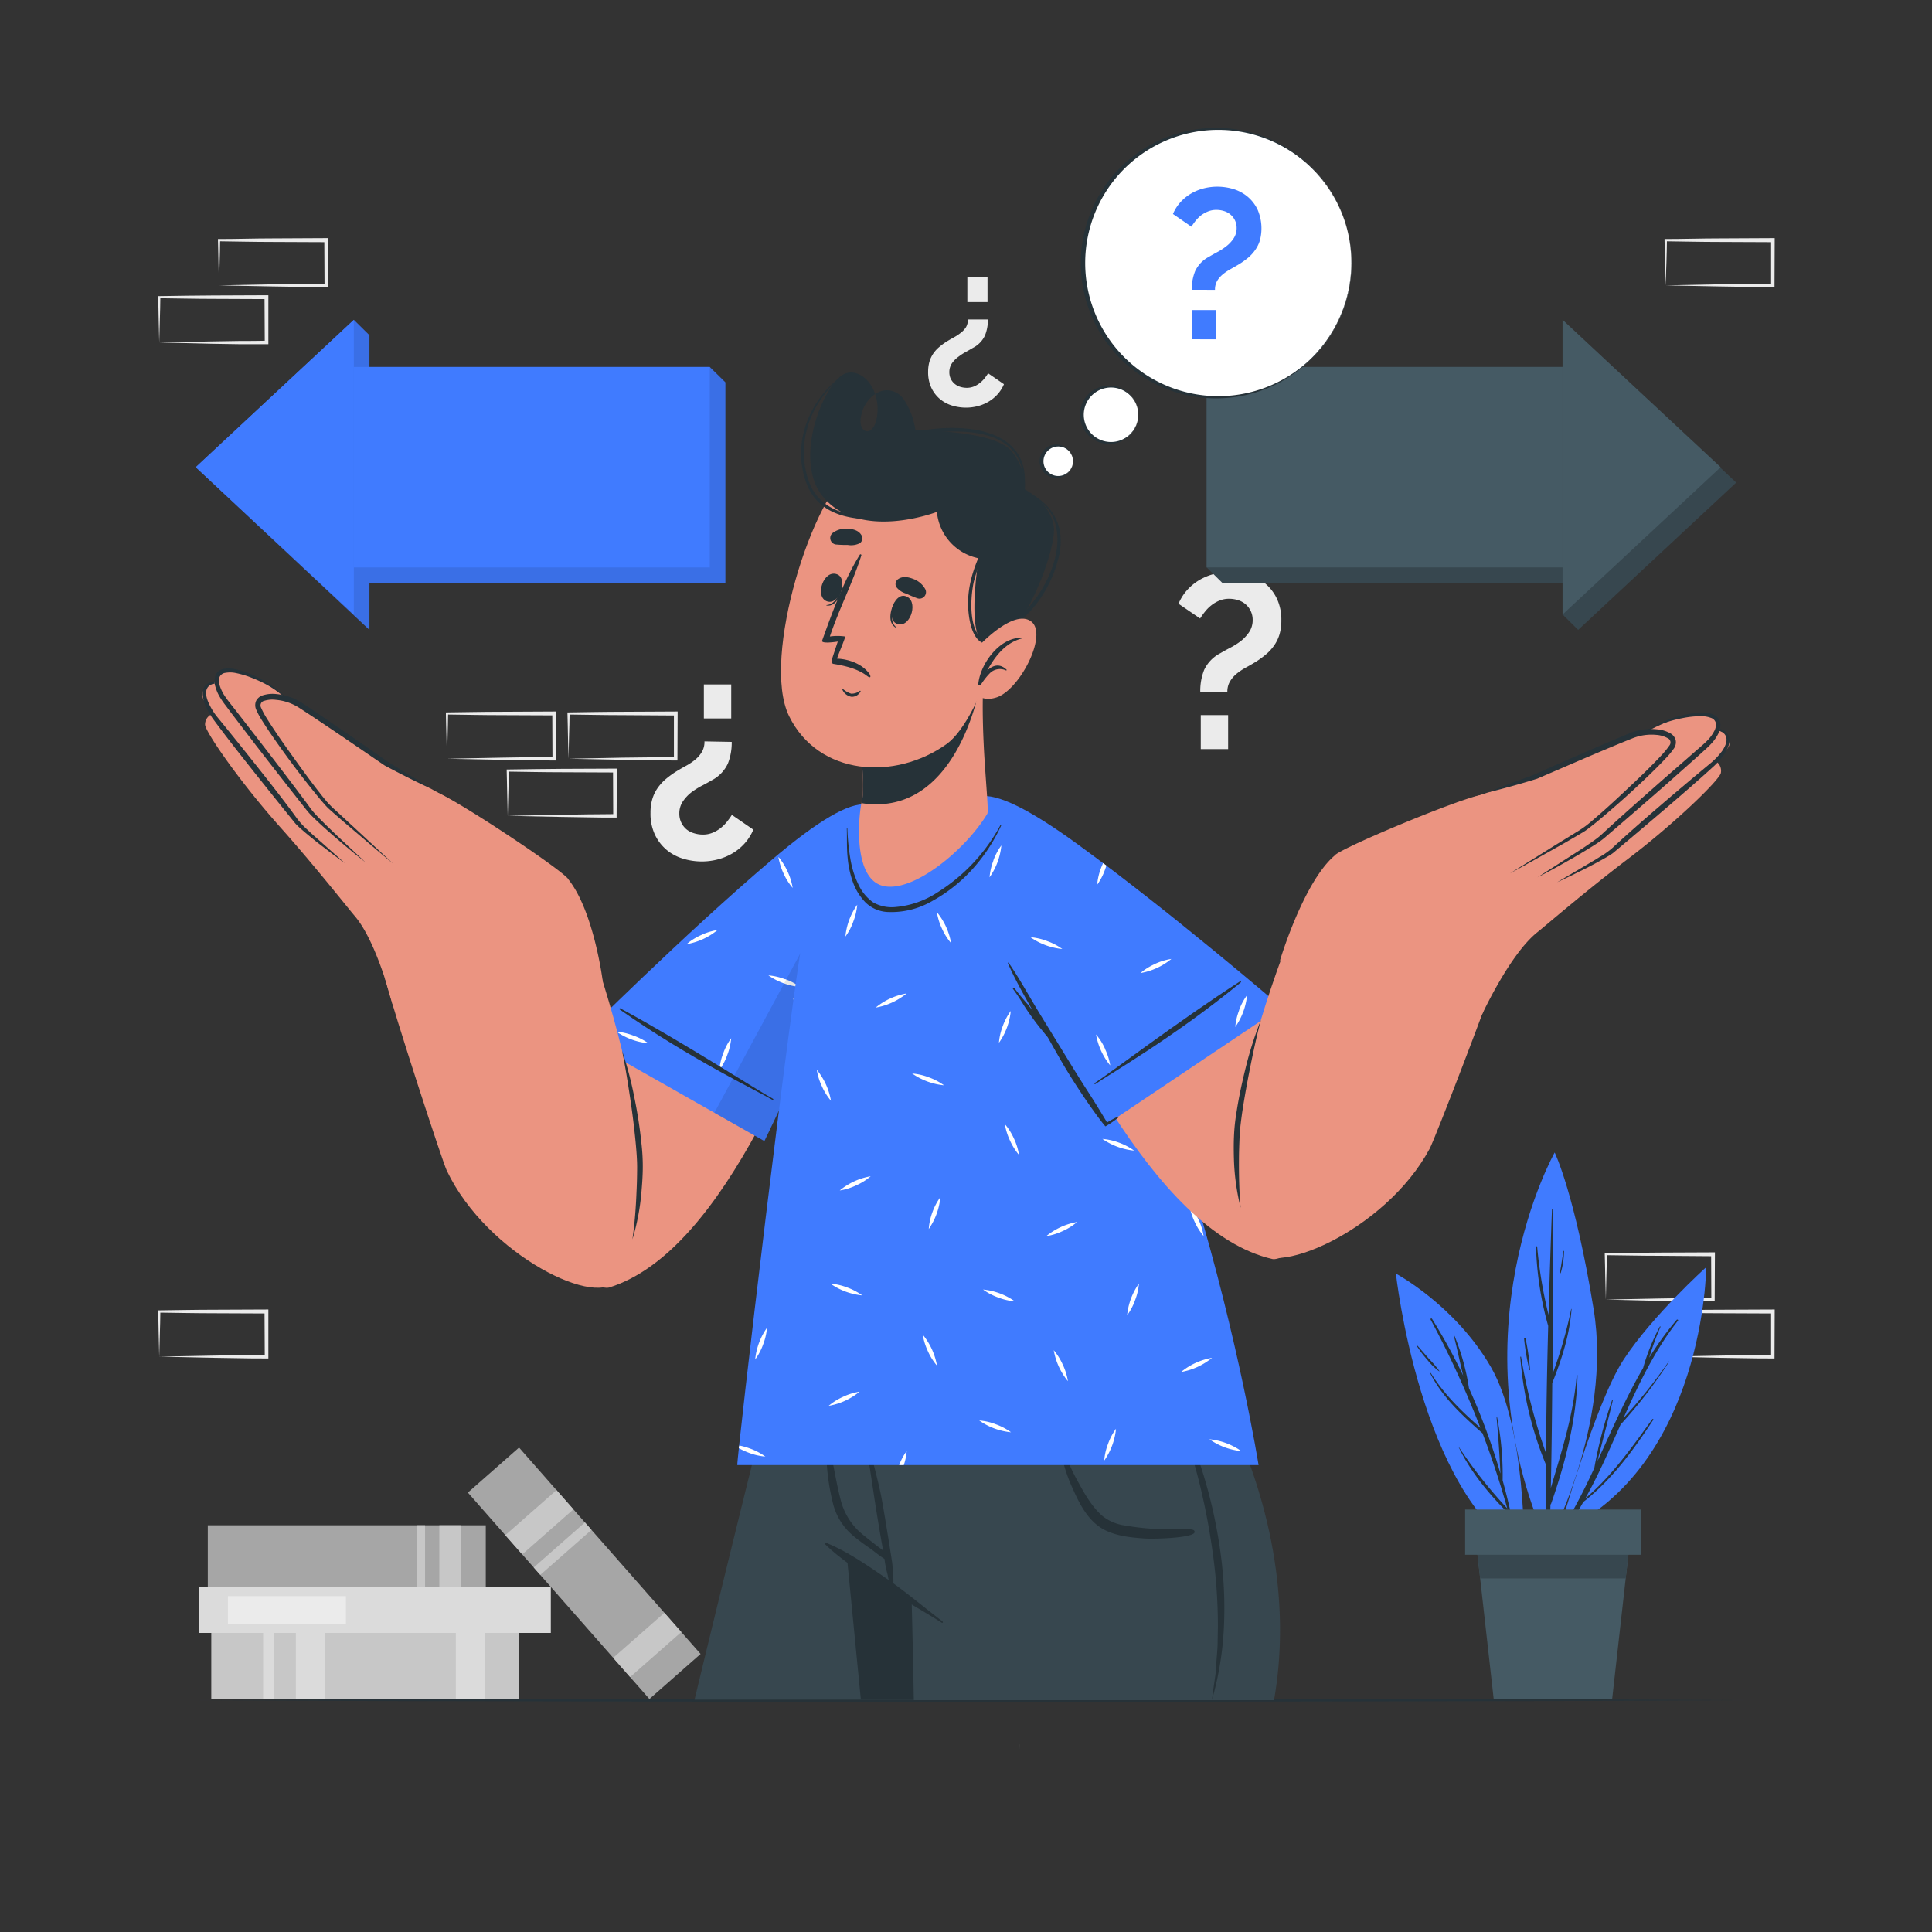 <svg xmlns="http://www.w3.org/2000/svg" viewBox="0 0 500 500"><rect x="0" y="0" width="500" height="500" fill="#333333" stroke="none"/><g id="freepik--background-complete--inject-111"><path d="M189.37,192a14.7,14.7,0,0,1-1,5.62,9.32,9.32,0,0,1-4.21,4.34c-.64.38-1.43.82-2.36,1.31A19.51,19.51,0,0,0,179,205a10.25,10.25,0,0,0-2.26,2.39,5.51,5.51,0,0,0-.93,3.16,5.25,5.25,0,0,0,1.86,4.09,5.43,5.43,0,0,0,1.94,1,7.68,7.68,0,0,0,2.27.35,6.58,6.58,0,0,0,2.55-.48,8.65,8.65,0,0,0,2.07-1.21,10,10,0,0,0,1.66-1.66,18.91,18.91,0,0,0,1.25-1.75l5.55,3.82a12.63,12.63,0,0,1-2.2,3.51,13.38,13.38,0,0,1-3.13,2.59,14.69,14.69,0,0,1-3.8,1.59,16.37,16.37,0,0,1-4.21.55,16.69,16.69,0,0,1-4.79-.71,12.07,12.07,0,0,1-4.24-2.23,11.68,11.68,0,0,1-3.06-3.92,12.76,12.76,0,0,1-1.18-5.71,12.28,12.28,0,0,1,.48-3.61,10,10,0,0,1,1.37-2.84,12,12,0,0,1,2.1-2.3,23.42,23.42,0,0,1,2.75-2q1.28-.78,2.55-1.47a15.06,15.06,0,0,0,2.33-1.57,7.65,7.65,0,0,0,1.72-2,5.18,5.18,0,0,0,.67-2.72Zm-.13-14.86v8.8h-7.08v-8.8Z" style="fill:#ebebeb"></path><path d="M310.63,179a14.7,14.7,0,0,1,1-5.62,9.32,9.32,0,0,1,4.21-4.34c.64-.38,1.43-.82,2.36-1.31A19.51,19.51,0,0,0,321,166a10.25,10.25,0,0,0,2.26-2.39,5.51,5.51,0,0,0,.93-3.16,5.25,5.25,0,0,0-1.86-4.09,5.43,5.43,0,0,0-1.94-1.05,7.68,7.68,0,0,0-2.27-.35,6.58,6.58,0,0,0-2.55.48,8.65,8.65,0,0,0-2.07,1.21,10,10,0,0,0-1.66,1.66,18.91,18.91,0,0,0-1.25,1.75L305,156.25a12.63,12.63,0,0,1,2.2-3.51,13.63,13.63,0,0,1,3.13-2.59,14.69,14.69,0,0,1,3.8-1.59,16.37,16.37,0,0,1,4.21-.55,16.69,16.69,0,0,1,4.79.71,12.07,12.07,0,0,1,4.24,2.23,11.68,11.68,0,0,1,3.06,3.92,12.76,12.76,0,0,1,1.18,5.71,12.28,12.28,0,0,1-.48,3.61,10,10,0,0,1-1.37,2.84,12,12,0,0,1-2.1,2.3,23.42,23.42,0,0,1-2.75,2q-1.28.78-2.55,1.47a15.06,15.06,0,0,0-2.33,1.57,7.65,7.65,0,0,0-1.72,2,5.18,5.18,0,0,0-.67,2.72Zm.13,14.86v-8.8h7.08v8.8Z" style="fill:#ebebeb"></path><path d="M255.67,82.68a10.72,10.72,0,0,1-.76,4.14,6.86,6.86,0,0,1-3.1,3.2q-.7.42-1.74,1a14.3,14.3,0,0,0-2,1.29A7.2,7.2,0,0,0,246.38,94a4,4,0,0,0-.69,2.33,3.9,3.9,0,0,0,.38,1.74,4,4,0,0,0,1,1.27,4.2,4.2,0,0,0,1.43.77,5.65,5.65,0,0,0,1.67.26,5,5,0,0,0,1.89-.35,6.56,6.56,0,0,0,1.52-.9,7.47,7.47,0,0,0,1.23-1.22,13.58,13.58,0,0,0,.91-1.29l4.1,2.82a9.23,9.23,0,0,1-1.63,2.59,10,10,0,0,1-2.3,1.9,10.86,10.86,0,0,1-2.8,1.18,12.31,12.31,0,0,1-3.1.4,12.47,12.47,0,0,1-3.53-.52,9,9,0,0,1-3.13-1.65,8.52,8.52,0,0,1-2.26-2.89,9.44,9.44,0,0,1-.87-4.21,9.32,9.32,0,0,1,.35-2.66,7.52,7.52,0,0,1,1-2.09,8.26,8.26,0,0,1,1.55-1.69,16.42,16.42,0,0,1,2-1.46c.63-.38,1.26-.74,1.88-1.08a11.24,11.24,0,0,0,1.72-1.16A5.62,5.62,0,0,0,250,84.68a3.83,3.83,0,0,0,.49-2Zm-.1-11v6.49h-5.22V71.72Z" style="fill:#ebebeb"></path><path d="M415.59,336.33l14-.28,6.89-.11c2.29-.05,4.57,0,6.86-.06l-.45.45-.05-11.72.5.5L429.45,325c-4.62,0-9.24-.11-13.86-.16l.27-.27c0,1.92-.09,3.85-.13,5.8Zm0,0-.15-5.8c0-2-.11-3.93-.13-5.92v-.27h.28c4.62-.06,9.24-.16,13.86-.17l13.87-.06h.5v.5l-.06,11.72v.45h-.44c-2.34,0-4.68,0-7,0l-7-.11Z" style="fill:#ebebeb"></path><path d="M431.06,351.1l14-.27,6.89-.12c2.29,0,4.57,0,6.86,0l-.45.44,0-11.71.5.49-13.87-.06c-4.62,0-9.24-.11-13.86-.16l.27-.27c0,1.91-.09,3.84-.13,5.8Zm0,0-.15-5.8c0-1.95-.11-3.93-.13-5.91v-.27h.28c4.62-.05,9.24-.16,13.86-.16l13.87-.06h.5v.51l-.05,11.71v.45h-.44c-2.34,0-4.68,0-7-.06l-7-.11Z" style="fill:#ebebeb"></path><path d="M115.68,196.36l14-.28,6.89-.11c2.29,0,4.57,0,6.86-.05l-.45.44-.05-11.72.5.5-13.87-.06c-4.62,0-9.24-.11-13.86-.16l.27-.28c0,1.92-.09,3.85-.13,5.8Zm0,0-.14-5.8c-.05-1.95-.12-3.93-.14-5.92v-.27h.28c4.62-.05,9.24-.16,13.86-.16l13.87-.07h.5v.5l0,11.72v.45h-.44c-2.34,0-4.68,0-7-.06l-7-.11Z" style="fill:#ebebeb"></path><path d="M131.4,211.14l14-.28,6.89-.11c2.29-.05,4.57,0,6.86-.06l-.45.45-.05-11.72.5.5-13.87-.06c-4.62,0-9.24-.11-13.87-.17l.28-.27c0,1.92-.09,3.85-.13,5.8Zm0,0-.14-5.8c0-2-.11-3.93-.13-5.92v-.27h.27c4.63-.05,9.25-.16,13.87-.17l13.87-.06h.5v.5l-.06,11.72v.45h-.44c-2.34,0-4.68,0-7-.06l-7-.11Z" style="fill:#ebebeb"></path><path d="M41.21,351.1l14-.27,6.89-.12c2.3,0,4.58,0,6.86,0l-.44.44-.06-11.71.5.49-13.86-.06c-4.63,0-9.25-.11-13.87-.16l.27-.27c0,1.91-.08,3.84-.13,5.8Zm0,0-.14-5.8c0-1.95-.11-3.93-.13-5.91v-.27h.27c4.62-.05,9.24-.16,13.87-.16l13.86-.06h.51v.51l0,11.71v.45h-.45c-2.33,0-4.67,0-7-.06l-7-.11Z" style="fill:#ebebeb"></path><path d="M56.68,73.85l14-.28,6.89-.11c2.3,0,4.58,0,6.86,0l-.44.44-.06-11.72.5.5-13.86-.06c-4.62,0-9.25-.11-13.87-.17l.27-.27c0,1.92-.08,3.85-.13,5.8Zm0,0-.14-5.8c0-2-.11-3.93-.13-5.92v-.27h.27c4.62,0,9.25-.16,13.87-.16l13.86-.07h.51v.5l0,11.72v.45h-.45c-2.33,0-4.67,0-7-.06l-7-.11Z" style="fill:#ebebeb"></path><path d="M41.21,88.63l14-.28,6.89-.11c2.3,0,4.58,0,6.86-.06l-.44.45-.06-11.72.5.5-13.86-.06c-4.63,0-9.25-.12-13.87-.17l.27-.27c0,1.92-.08,3.85-.13,5.8Zm0,0-.14-5.8c0-2-.11-3.93-.13-5.92v-.27h.27c4.62-.06,9.24-.16,13.87-.17l13.86-.06h.51v.5l0,11.72v.45h-.45c-2.33,0-4.67,0-7,0l-7-.11Z" style="fill:#ebebeb"></path><path d="M431.06,73.85l14-.28,6.89-.11c2.29,0,4.57,0,6.86,0l-.45.44,0-11.72.5.5-13.87-.06c-4.62,0-9.24-.11-13.86-.17l.27-.27c0,1.92-.09,3.85-.13,5.8Zm0,0-.15-5.8c0-2-.11-3.93-.13-5.92v-.27h.28c4.62,0,9.24-.16,13.86-.16l13.87-.07h.5v.5l-.05,11.72v.45h-.44c-2.34,0-4.68,0-7-.06l-7-.11Z" style="fill:#ebebeb"></path><path d="M147.13,196.36l14-.28L168,196c2.29,0,4.57,0,6.86-.05l-.45.44,0-11.72.5.5L161,185.08c-4.62,0-9.25-.11-13.87-.16l.28-.28c0,1.92-.09,3.85-.14,5.8Zm0,0-.14-5.8c0-1.95-.11-3.93-.13-5.92v-.27h.27c4.62-.05,9.25-.16,13.87-.16l13.87-.07h.5v.5l-.05,11.72v.45h-.44c-2.34,0-4.68,0-7-.06l-7-.11Z" style="fill:#ebebeb"></path><rect x="54.68" y="422.6" width="79.69" height="17.14" style="fill:#c7c7c7"></rect><rect x="76.57" y="422.6" width="7.48" height="17.14" style="fill:#dbdbdb"></rect><rect x="68.1" y="422.6" width="2.77" height="17.14" style="fill:#dbdbdb"></rect><rect x="117.97" y="422.6" width="7.48" height="17.14" style="fill:#dbdbdb"></rect><rect x="51.53" y="410.62" width="91.02" height="11.98" style="fill:#dbdbdb"></rect><rect x="58.99" y="413.07" width="30.53" height="7.19" style="fill:#ebebeb"></rect><rect x="53.78" y="394.74" width="71.94" height="15.89" style="fill:#a6a6a6"></rect><rect x="113.7" y="394.74" width="5.62" height="15.89" style="fill:#c7c7c7"></rect><rect x="107.83" y="394.74" width="2.18" height="15.89" style="fill:#c7c7c7"></rect><rect x="115.62" y="398.33" width="71.14" height="17.64" transform="translate(357.09 24.75) rotate(48.67)" style="fill:#a6a6a6"></rect><rect x="164.19" y="416.89" width="6.63" height="17.64" transform="translate(376.56 18.79) rotate(48.67)" style="fill:#c7c7c7"></rect><rect x="136.26" y="385.12" width="6.63" height="17.64" transform="translate(343.23 28.99) rotate(48.67)" style="fill:#c7c7c7"></rect><rect x="144.32" y="391.98" width="2.57" height="17.64" transform="translate(350.41 26.77) rotate(48.67)" style="fill:#c7c7c7"></rect></g><g id="freepik--Plant--inject-111"><path d="M403.43,396.7s9.33-33.5,16.79-44.88,21.35-23.88,21.35-23.88S441.24,379.6,403.43,396.7Z" style="fill:#407BFF"></path><path d="M404.1,396.13a163.54,163.54,0,0,0,8.51-16.23,112.52,112.52,0,0,1,4.63-17.62c0-.11.19,0,.17.06-1.24,5.29-2.68,10.54-4,15.81,3.77-8.15,7.35-16.41,11.83-24.12a52,52,0,0,1,4.33-10.72c.05-.09.21,0,.17.06a70.37,70.37,0,0,0-2.92,8,80.19,80.19,0,0,1,7.1-9.79c.16-.19.49,0,.33.22-6,7.66-10.15,16.37-14.09,25.2a134.84,134.84,0,0,0,11.71-14.64c0-.06.12,0,.08.05a119.1,119.1,0,0,1-12.54,16.26c-2.87,6.46-5.7,13-9.12,19.1,6.84-5.78,12.11-13.27,17.32-20.49a.15.15,0,0,1,.25.18c-5.21,7.92-10.6,15.38-18.1,21.25a84.46,84.46,0,0,1-5,7.83A.4.4,0,0,1,404.1,396.13Z" style="fill:#263238"></path><path d="M400.53,399.72s16.78-30.89,11.91-60.84-10.09-40.62-10.09-40.62S376,344.84,400.53,399.72Z" style="fill:#407BFF"></path><path d="M393.65,351.15a146.31,146.31,0,0,0,6.47,25c.05-11,.26-22,.55-33a84.85,84.85,0,0,1-3.16-20.47c0-.2.29-.19.31,0a117.25,117.25,0,0,0,2.94,17.61q.38-13.59.88-27.19a.12.12,0,0,1,.24,0c0,14.16,0,28.33-.09,42.5a114.09,114.09,0,0,0,4.83-16.83c0-.06.1,0,.1,0-.5,6.62-2.52,13-5,19.15-.07,9.06-.17,18.11-.37,27.16,2.84-9.62,5.87-18.95,6.69-29.12a.11.11,0,0,1,.22,0c-.23,11.21-3.12,22.6-6.82,33.15a.57.57,0,0,1-.18.26c-.09,3.31-.18,6.62-.29,9.93a.37.37,0,0,1-.74,0q-.19-10.16-.17-20.31a91.27,91.27,0,0,1-6.61-27.81C393.49,351.09,393.63,351.07,393.65,351.15Z" style="fill:#263238"></path><path d="M394.8,346.38a57.48,57.48,0,0,1,1.17,8.16.08.08,0,0,1-.16,0,58.88,58.88,0,0,1-1.38-8.14C394.41,346.21,394.76,346.17,394.8,346.38Z" style="fill:#263238"></path><path d="M404.61,323.79c0-.09.16-.06.16,0a21.49,21.49,0,0,1-.84,5.63.12.12,0,0,1-.23-.07C404.06,327.52,404.29,325.66,404.61,323.79Z" style="fill:#263238"></path><path d="M394.42,402.08s.68-32.24-8.57-48.27-24.59-24.2-24.59-24.2S367.44,386.46,394.42,402.08Z" style="fill:#407BFF"></path><path d="M377.56,374.51a120,120,0,0,0,12.52,15.87q-2.77-9.9-6.41-19.45c-5.18-4.55-10.33-9.26-13.51-15.48-.05-.1.09-.19.15-.09,3.42,5.51,8,9.92,12.81,14.16a248.59,248.59,0,0,0-12.87-28,.2.2,0,0,1,.35-.21A152.18,152.18,0,0,1,378.67,356c-.86-3.45-1.56-7-2.45-10.4a.08.08,0,0,1,.15,0,58.79,58.79,0,0,1,3.8,13.68,163.52,163.52,0,0,1,8.14,22.07c-.23-4.84-.54-9.65-1-14.47,0-.09.15-.11.16,0a78.35,78.35,0,0,1,1.41,16.24q2,7.21,3.35,14.57c0,.13-.17.19-.2.05-.5-2.05-1.05-4.09-1.61-6.12a.21.21,0,0,1-.1,0c-5-5-9.67-10.64-12.77-17A0,0,0,1,1,377.56,374.51Z" style="fill:#263238"></path><path d="M366.84,348.27c1,1.11,2,2.28,3,3.43a25.27,25.27,0,0,1,2.66,3.11.05.05,0,0,1-.07.07,15.73,15.73,0,0,1-3.07-3,26,26,0,0,1-2.64-3.47C366.64,348.29,366.77,348.19,366.84,348.27Z" style="fill:#263238"></path><path d="M421.9,398.15l-1.17,10.34-3.51,31.25H386.57l-3.51-31.25-1.17-10.34h40Z" style="fill:#455a64"></path><path d="M421.9,398.15l-1.17,10.34H383.06l-1.17-10.34h40Z" style="fill:#37474f"></path><rect x="379.17" y="390.65" width="45.45" height="11.71" transform="translate(803.79 793.02) rotate(180)" style="fill:#455a64"></rect></g><g id="freepik--Table--inject-111"><polygon points="48.98 440 99.24 439.76 149.49 439.67 250 439.5 350.51 439.67 400.76 439.75 451.02 440 400.76 440.24 350.51 440.33 250 440.5 149.49 440.33 99.24 440.24 48.98 440" style="fill:#263238"></polygon></g><g id="freepik--Arrows--inject-111"><polygon points="187.73 98.95 187.73 150.82 95.61 150.82 95.61 163.01 50.67 120.91 91.58 82.78 95.61 86.76 95.61 94.98 183.69 94.98 187.73 98.95" style="fill:#407BFF"></polygon><g style="opacity:0.1"><polygon points="187.73 98.95 187.73 150.82 95.61 150.82 95.61 163.01 50.67 120.91 91.58 82.78 95.61 86.76 95.61 94.98 183.69 94.98 187.73 98.95"></polygon></g><rect x="91.58" y="94.98" width="92.11" height="51.87" style="fill:#407BFF"></rect><polygon points="91.58 159.03 91.58 82.78 50.67 120.91 91.58 159.03" style="fill:#407BFF"></polygon><polygon points="408.43 163.01 404.39 159.03 404.39 150.82 316.31 150.82 312.28 146.84 312.28 94.98 404.39 94.98 404.39 82.78 449.33 124.89 408.43 163.01" style="fill:#37474f"></polygon><rect x="312.28" y="94.98" width="92.11" height="51.87" transform="translate(716.67 241.82) rotate(180)" style="fill:#455a64"></rect><polygon points="404.39 82.78 404.39 159.03 445.3 120.91 404.39 82.78" style="fill:#455a64"></polygon></g><g id="freepik--Character--inject-111"><path d="M280.61,360l0,.14s0,.06,0,.1,0,.16-.05.27l0,.18a3.08,3.08,0,0,0-.07.39c0,.09,0,.18-.05.28s-.07.42-.12.66-.15.81-.23,1.29l-.45,2.44c-.05.26-.1.54-.15.83s-.14.78-.22,1.19-.16.92-.25,1.41a0,0,0,0,0,0,0c-.06.34-.13.69-.19,1.05-.19,1.07-.39,2.21-.62,3.43a.29.29,0,0,0,0,.09c-.24,1.36-.5,2.82-.78,4.35-.07.4-.15.8-.23,1.2s-.16.84-.23,1.26c0,0,0,0,0,0,0,.26-.09.53-.15.8v0q-.57,3.19-1.23,6.76c-.15.8-.29,1.61-.44,2.43-.29,1.6-.59,3.24-.9,4.93-.08.39-.15.78-.21,1.18q-.68,3.67-1.39,7.64c-.06.27-.1.54-.15.81-.23,1.24-.46,2.49-.68,3.77a1.59,1.59,0,0,0-.06.3l-.33,1.82q-.66,3.66-1.36,7.49c-.12.63-.24,1.27-.35,1.92-.23,1.29-.47,2.59-.71,3.9-.3,1.63-.6,3.27-.9,4.94s-.6,3.34-.91,5c-.16.85-.31,1.7-.47,2.55-.18,1-.37,2-.55,3.07H179.75c10.66-44.29,19.65-80,19.65-80Z" style="fill:#37474f"></path><path d="M267.55,370q-6.49,35-13.12,70h-1.2c4.59-23.39,9.32-46.74,14-70.1C267.3,369.68,267.58,369.77,267.55,370Z" style="fill:#37474f"></path><path d="M280.6,360s0,.05,0,.14,0,.06,0,.1,0,.16-.05.27l0,.18a3.08,3.08,0,0,0-.07.39c0,.09,0,.18-.05.28s-.08.42-.12.66-.15.81-.23,1.29c-.14.71-.28,1.52-.45,2.44-.05.26-.1.54-.15.83s-.14.78-.22,1.19-.16.92-.25,1.41a0,0,0,0,0,0,0c-.06.34-.13.69-.19,1.05-.2,1.07-.4,2.21-.62,3.43a.29.29,0,0,0,0,.09c-.25,1.36-.51,2.8-.79,4.33-.08.4-.15.81-.22,1.22s-.16.84-.23,1.26c0,0,0,0,0,0-.06.26-.1.53-.15.8v0c-.39,2.12-.8,4.38-1.23,6.76-.15.8-.29,1.61-.44,2.43-.3,1.6-.6,3.24-.9,4.93-.08.39-.15.78-.21,1.18q-.69,3.69-1.39,7.64c-.06.27-.1.54-.15.81-.23,1.24-.46,2.49-.68,3.77a1.59,1.59,0,0,0-.06.3l-.33,1.82q-.68,3.66-1.36,7.49c-.12.63-.24,1.27-.35,1.92-.24,1.29-.47,2.59-.71,3.9-.3,1.63-.6,3.27-.9,4.94s-.61,3.34-.91,5c-.16.85-.31,1.7-.47,2.55-.18,1-.37,2-.56,3.07H222.79l-3.47-35.52-.12-1.26-.14-1.36h0l-.68-6.95h0l-.59-6L215,360Z" style="fill:#263238"></path><path d="M329.71,440H236.5c-.16-8.58-.33-16.88-.54-24.71h0c0-.19,0-.38,0-.57,0,0-10.88-6.44-16.74-11.49a20.69,20.69,0,0,1-2.74-2.72s0,0,0,0h0c-3.75-4.78-7.51-23.16-15.29-40.45h114C333.71,396,332.41,424.88,329.71,440Z" style="fill:#37474f"></path><path d="M213.76,399.24c5.55,2.27,10.54,5.76,15.46,9.13,5.11,3.49,9.8,7.53,14.72,11.28.19.15,0,.46-.2.32-5.18-3.31-10.61-6.22-15.74-9.63-5-3.31-10.16-6.53-14.49-10.7C213.34,399.48,213.53,399.14,213.76,399.24Z" style="fill:#263238"></path><path d="M213.06,367.17c.66,3.55,1.52,7.07,2.29,10.6.72,3.31,1.25,6.68,2.12,10a16.92,16.92,0,0,0,4.64,8.34c1.3,1.21,2.73,2.28,4.12,3.38.74.6,1.55,1.17,2.33,1.78-.11-.47-.19-1-.27-1.43-.24-1.35-.47-2.69-.69-4-.5-3-1-6-1.44-9-.9-5.89-1.73-11.84-3-17.67a.19.19,0,0,1,.37-.1c1.47,5.78,3.09,11.5,4.36,17.33.63,2.85,2.87,17,3,18s.18,2.07.22,3.1a12,12,0,0,1,0,3.17.26.26,0,0,1-.48,0h0a12.84,12.84,0,0,1-.9-3.06c-.26-1-.49-2-.67-3.06-.06-.36-.11-.74-.16-1.12-1.39-.85-2.69-2-4-2.9s-2.82-2-4.15-3.12a15.92,15.92,0,0,1-5.07-7.92A57.82,57.82,0,0,1,214,379.3c-.45-4-.77-8-1.33-12C212.66,367,213,366.93,213.06,367.17Z" style="fill:#263238"></path><path d="M308.93,396c-1.49-.78-7.25.6-17.74-1.2a12,12,0,0,1-5.67-2.3c-2.73-2.23-4.8-5.82-6.45-8.89a45.65,45.65,0,0,1-4.52-11c-.05-.23-.39-.12-.35.1.39,2.17.61,4.34,1.18,6.49a39.58,39.58,0,0,0,2.17,5.89c1.58,3.56,3.44,7.38,6.63,9.79,3.35,2.52,8,3,12.08,3.28,2.35.16,11.55-.09,12.79-1.4A.51.51,0,0,0,308.93,396Z" style="fill:#263238"></path><path d="M304.89,365.21c1.06,3,2.09,6,2.94,9.08s1.72,6.11,2.5,9.18a177.17,177.17,0,0,1,3.56,18.65,135.65,135.65,0,0,1,1.3,18.89l-.08,4.75c-.06,1.58-.23,3.15-.34,4.74l-.15,2.38c-.09.78-.22,1.57-.33,2.35-.23,1.57-.44,3.15-.64,4.74a82.19,82.19,0,0,0,3.1-18.91,104.55,104.55,0,0,0-.88-19.21,127.61,127.61,0,0,0-4-18.78A106.88,106.88,0,0,0,304.89,365.21Z" style="fill:#263238"></path><path d="M205.81,220.55c-39,33.6-66.92,62.69-66.91,76.24,0,30.36,15.87,37.31,18.74,36.42C188,323.76,208.58,267,222.11,232.68,235.54,198.64,217,210.93,205.81,220.55Z" style="fill:#eb9481"></path><path d="M150.39,268.42l47.43,26.89s20.67-42.23,28-67.61-2.94-24.82-25.83-5.39S150.39,268.42,150.39,268.42Z" style="fill:#407BFF"></path><path d="M203.83,225.56a16.62,16.62,0,0,0-2.12-3.48l-.24-.27c0,.14,0,.28.07.41a16,16,0,0,0,1.24,3.82,15.44,15.44,0,0,0,2.36,3.75A15.89,15.89,0,0,0,203.83,225.56ZM181.44,242a15.4,15.4,0,0,0-3.75,2.35,17.11,17.11,0,0,0,8-3.66A15.43,15.43,0,0,0,181.44,242Zm45.19-23.18a8.1,8.1,0,0,0,1.21-.24c0-.26.07-.51.1-.76A12.27,12.27,0,0,0,226.63,218.86ZM187.17,272.6a15.54,15.54,0,0,0-1,4.32,15,15,0,0,0,2.06-3.92,15.93,15.93,0,0,0,1-4.31A15.48,15.48,0,0,0,187.17,272.6Zm32.61-34.54a15.54,15.54,0,0,0-1,4.32,15,15,0,0,0,2.06-3.92,15.93,15.93,0,0,0,1-4.31A15.48,15.48,0,0,0,219.78,238.06ZM163.89,268a15.54,15.54,0,0,0-4.32-1,17.18,17.18,0,0,0,8.24,3A16,16,0,0,0,163.89,268Zm39.29-14.57a15.54,15.54,0,0,0-4.32-1,17.18,17.18,0,0,0,8.24,3A16,16,0,0,0,203.18,253.39Zm2.15,5.12s0,.07,0,.1l.18,0A1.77,1.77,0,0,0,205.33,258.51Z" style="fill:#fff"></path><path d="M160.38,261.25c18.25,12.83,36,21.27,39.55,23.4.16.1.31-.18.13-.28-3.59-1.9-23-14.49-39.53-23.42C160.34,260.85,160.21,261.13,160.38,261.25Z" style="fill:#263238"></path><path d="M184.87,288l12.95,7.34s20.67-42.23,28-67.61c2.69-9.35,3-15.18,1.17-17.84Z" style="opacity:0.1"></path><path d="M190.82,379.16h134.9s-20.61-128.72-70.33-172.74c-6.14-5.44-20-4.2-29,.29-3.23,1.61-14.82,17.82-18.13,33.16S190.46,378.7,190.82,379.16Z" style="fill:#407BFF"></path><path d="M266.65,242.56a17.18,17.18,0,0,0,8.24,3.05,17.18,17.18,0,0,0-8.24-3.05Zm-61.33,16.05.18,0a1.77,1.77,0,0,0-.17-.12S205.32,258.58,205.32,258.61Zm30.75,19.21a17.18,17.18,0,0,0,8.24,3.05,16,16,0,0,0-3.92-2.06A15.54,15.54,0,0,0,236.07,277.82Zm18.33,55.9a15.71,15.71,0,0,0,3.92,2.07,15.54,15.54,0,0,0,4.32,1,17.06,17.06,0,0,0-8.24-3.06Zm30.87-39a17.18,17.18,0,0,0,8.24,3.05,16,16,0,0,0-3.92-2.06A15.54,15.54,0,0,0,285.27,294.75ZM313,372.48a17.06,17.06,0,0,0,8.24,3.06,17.33,17.33,0,0,0-8.24-3.06Zm-59.59-4.87a17.06,17.06,0,0,0,8.24,3.06,15.67,15.67,0,0,0-3.92-2.06A15.21,15.21,0,0,0,253.36,367.61Zm-62.16,7.21a20,20,0,0,0,2.5,1.14,15.62,15.62,0,0,0,4.32,1,15.83,15.83,0,0,0-3.92-2.06,18,18,0,0,0-2.81-.8C191.25,374.34,191.23,374.59,191.2,374.82Zm23.66-42.62a17.18,17.18,0,0,0,8.24,3.05,15.67,15.67,0,0,0-3.92-2.06A15.2,15.2,0,0,0,214.86,332.2ZM256.08,227a17.18,17.18,0,0,0,3.05-8.24,15.67,15.67,0,0,0-2.06,3.92A15.2,15.2,0,0,0,256.08,227Zm29.69,151a17.18,17.18,0,0,0,3.05-8.24,15.5,15.5,0,0,0-2.06,3.92A15.2,15.2,0,0,0,285.77,378Zm5.92-37.59a15.37,15.37,0,0,0,2.07-3.92,15.55,15.55,0,0,0,1-4.31,17,17,0,0,0-3.06,8.23Zm-51.33-22.34a17.18,17.18,0,0,0,3-8.24,15.83,15.83,0,0,0-2.06,3.92A15.54,15.54,0,0,0,240.36,318.09Zm18.16-48.19a17.06,17.06,0,0,0,3.06-8.24,15.71,15.71,0,0,0-2.07,3.92A15.54,15.54,0,0,0,258.52,269.9ZM232.7,379.16h1.2a14.46,14.46,0,0,0,.75-3.63A15.54,15.54,0,0,0,232.7,379.16Zm-37.27-27.31a15.37,15.37,0,0,0,2.07-3.92,15.92,15.92,0,0,0,1-4.31,17.07,17.07,0,0,0-3.06,8.23Zm23.36-109.47a15,15,0,0,0,2.06-3.92,15.93,15.93,0,0,0,1-4.31,17,17,0,0,0-3.06,8.23Zm7.84-23.52a17.11,17.11,0,0,0,8-3.66,15.43,15.43,0,0,0-4.23,1.31A15.71,15.71,0,0,0,226.63,218.86Zm44.14,101.06a15.78,15.78,0,0,0,4.23-1.31,15.5,15.5,0,0,0,3.76-2.36,17.35,17.35,0,0,0-8,3.67Zm34.9,35.15a17.11,17.11,0,0,0,8-3.66,17.11,17.11,0,0,0-8,3.66Zm-91.22,8.76a17.11,17.11,0,0,0,8-3.66,15.43,15.43,0,0,0-4.23,1.31A15.71,15.71,0,0,0,214.45,363.83Zm2.9-55.74a15.8,15.8,0,0,0,4.23-1.32,15.1,15.1,0,0,0,3.75-2.35,17,17,0,0,0-8,3.67Zm9.28-47.33a17.11,17.11,0,0,0,8-3.66,17.11,17.11,0,0,0-8,3.66Zm57,7a17.2,17.2,0,0,0,3.66,8,17.2,17.2,0,0,0-3.66-8Zm-44.81,77.69a15.78,15.78,0,0,0,1.31,4.23,15.44,15.44,0,0,0,2.36,3.75,17.26,17.26,0,0,0-3.67-8Zm-27.43-68.57a15.43,15.43,0,0,0,1.31,4.23,15.65,15.65,0,0,0,2.35,3.76,17.08,17.08,0,0,0-3.66-8Zm61.32,72.56a17.2,17.2,0,0,0,3.66,8,15.43,15.43,0,0,0-1.31-4.23A15.77,15.77,0,0,0,272.71,349.44Zm35.12-37.55a15.43,15.43,0,0,0,1.31,4.23,15.65,15.65,0,0,0,2.35,3.76,15.5,15.5,0,0,0-1.31-4.24A15.91,15.91,0,0,0,307.83,311.89Zm-47.78-21a15.78,15.78,0,0,0,1.31,4.23,16,16,0,0,0,2.35,3.76,15.16,15.16,0,0,0-1.31-4.24A15.59,15.59,0,0,0,260.05,290.92ZM242.47,236.1a15.78,15.78,0,0,0,1.31,4.23,15.44,15.44,0,0,0,2.36,3.75,17,17,0,0,0-3.67-8Z" style="fill:#fff"></path><path d="M272.75,217.09c41.46,30.55,71.47,57.45,72.47,71,2.26,30.28-13,38.41-15.94,37.74-31-7.13-55.78-62.21-71.86-95.38C241.45,197.48,260.88,208.34,272.75,217.09Z" style="fill:#eb9481"></path><path d="M331.62,260.63,286.36,291s-23.79-40.55-33-65.3,1.07-25,25.36-7.33S331.62,260.63,331.62,260.63Z" style="fill:#407BFF"></path><path d="M271,243.55a15.54,15.54,0,0,0-4.32-1,17.18,17.18,0,0,0,8.24,3.05A15.5,15.5,0,0,0,271,243.55Zm-13.9-20.83a15.2,15.2,0,0,0-1,4.32,17.18,17.18,0,0,0,3.05-8.24A15.67,15.67,0,0,0,257.07,222.72Zm63.59,38.74a15.2,15.2,0,0,0-1,4.32,17.18,17.18,0,0,0,3.05-8.24A15.67,15.67,0,0,0,320.66,261.46Zm-35.21-38.08c-.19.42-.37.84-.53,1.26a15.54,15.54,0,0,0-1,4.32A15.54,15.54,0,0,0,286,225q.18-.49.33-1Zm13.42,26.1a15.4,15.4,0,0,0-3.75,2.35,17.11,17.11,0,0,0,8-3.66A15.43,15.43,0,0,0,298.87,249.48Zm-12.89,22a15.46,15.46,0,0,0-2.35-3.76,17.2,17.2,0,0,0,3.66,8A15.32,15.32,0,0,0,286,271.52Z" style="fill:#fff"></path><path d="M321.12,254.25c-17.22,14.16-34.29,23.92-37.66,26.31-.16.11-.33-.16-.16-.27,3.44-2.17,21.87-16.19,37.65-26.33C321.13,253.84,321.29,254.11,321.12,254.25Z" style="fill:#263238"></path><path d="M289.26,289a26.38,26.38,0,0,0-2.75,1.49c-5.23-8.69-4.25-6.68-9.56-15.33q-3.9-6.35-7.8-12.71c-2.7-4.41-5.17-9-8.11-13.28-.08-.13-.25,0-.19.12,1.83,4.23,4.19,8.28,6.44,12.33-.48-.62-.93-1.26-1.45-1.85-1.15-1.32-2.28-2.65-3.32-4.06-.16-.22-.52,0-.36.22,1,1.34,1.89,2.74,2.77,4.16s1.86,2.77,2.85,4.12,2,2.54,3,3.78l.38.46c1.44,2.52,2.84,5.07,4.33,7.57,5.24,8.74,10.46,15.53,10.62,15.48a25.46,25.46,0,0,0,3.28-2.25C289.53,289.09,289.39,288.93,289.26,289Z" style="fill:#263238"></path><path d="M324.52,322.89c-5.39-12.6-10.06-29.86,9.25-80.61,2.67-7,57.31-1.51,54.85,6.14-3.11,9.63-17.26,46.34-18.64,48.89C358.4,318.85,328.17,331.44,324.52,322.89Z" style="fill:#eb9481"></path><path d="M321.08,312.59c-.38-4.11-.46-8.21-.44-12.31,0-2,.08-4.09.17-6.13s.36-4,.64-6.07c.6-4,1.34-8.08,2.15-12.11s1.67-8.05,2.73-12a93.64,93.64,0,0,0-3.81,11.79c-1,4-1.89,8-2.52,12.15a49.28,49.28,0,0,0-.65,6.22c-.09,2.07-.06,4.15,0,6.22A59.76,59.76,0,0,0,321.08,312.59Z" style="fill:#263238"></path><path d="M345.38,221.44c-8.07,6.9-14.11,27.1-14.11,27.1l52.29,14s7.17-15.6,14.31-21.28c2.08-1.65,12.58-10.73,23.34-18.89,12.2-9.25,23.82-20.52,24.15-22.34.63-3.5-4.61-6.28-14.3-2S403.93,214,402.7,214.37a9.34,9.34,0,0,1-1.29.18h0c-.56-.11-11.74-10.18-18.4-8.76S346.36,219.76,345.38,221.44Z" style="fill:#eb9481"></path><path d="M388.39,229.21s25.29-5.17,29-9.07,29.47-23.89,30.17-27.38-4.61-6.28-14.3-2-27.12,15.93-28.36,16.35-23.95,1.3-26,2S388.39,229.21,388.39,229.21Z" style="fill:#eb9481"></path><path d="M403,228.31c2.58-1.16,5.11-2.43,7.64-3.69,1.26-.65,2.51-1.31,3.75-2,.62-.35,1.24-.69,1.85-1.07.31-.17.61-.38.92-.58a8.46,8.46,0,0,0,.88-.7c4.31-3.61,8.63-7.27,12.92-10.94s8.54-7.35,12.74-11.19a17.74,17.74,0,0,0,2.79-3.36,8.16,8.16,0,0,0,.93-2,3.65,3.65,0,0,0,0-2.33,3,3,0,0,0-1.67-1.6,6.49,6.49,0,0,0-2.15-.44,15.07,15.07,0,0,0-4.24.45,17.38,17.38,0,0,1,4.2-.05,6,6,0,0,1,1.94.56,2.29,2.29,0,0,1,1.22,1.34c.36,1.16-.27,2.5-1,3.59a17.55,17.55,0,0,1-2.77,3c-4.32,3.57-8.66,7.23-12.94,10.9s-8.55,7.38-12.71,11.24a21,21,0,0,1-3.36,2.38c-1.19.75-2.41,1.46-3.62,2.18Z" style="fill:#263238"></path><path d="M383.41,226.18s27.69-5.78,31.39-9.67,29.46-23.9,30.17-27.38-4.62-6.29-14.3-2-27.13,15.92-28.37,16.35-23.07,3.55-25.14,4.26S383.41,226.18,383.41,226.18Z" style="fill:#eb9481"></path><path d="M397.91,227.05c3.09-1.57,6.12-3.26,9.16-5,1.5-.87,3-1.75,4.47-2.67.74-.45,1.48-.92,2.21-1.42a19.88,19.88,0,0,0,2.09-1.64q7.88-6.75,15.7-13.61l7.77-6.91,1.93-1.75a21,21,0,0,0,1.9-1.88,10.87,10.87,0,0,0,1.54-2.28,4.64,4.64,0,0,0,.52-2.88,2.71,2.71,0,0,0-.76-1.42,3.55,3.55,0,0,0-1.29-.78,8.19,8.19,0,0,0-2.74-.39,23.4,23.4,0,0,0-5.23.74,30.16,30.16,0,0,0-9.51,4.24,32.06,32.06,0,0,1,9.67-3.53,24.22,24.22,0,0,1,5.06-.52,7,7,0,0,1,2.37.43,1.88,1.88,0,0,1,1.31,1.43,3.53,3.53,0,0,1-.51,2.12,10.36,10.36,0,0,1-1.41,2c-1.1,1.19-2.5,2.29-3.78,3.44l-7.83,6.83c-5.2,4.58-10.4,9.16-15.51,13.85a18.53,18.53,0,0,1-1.93,1.65c-.68.5-1.39,1-2.1,1.48-1.43,1-2.88,1.91-4.34,2.84Z" style="fill:#263238"></path><path d="M383.79,227s22.87-10.64,26.31-14.27,21.89-16.18,22.55-19.42-4.3-5.85-13.32-1.86-19.71,8.76-20.86,9.16-19.38,6.47-21.31,7.13S383.79,227,383.79,227Z" style="fill:#eb9481"></path><path d="M390.76,226.05c3.92-2.13,7.81-4.33,11.7-6.51,2-1.09,3.88-2.2,5.81-3.33l1.45-.85a13.68,13.68,0,0,0,1.42-1c.91-.68,1.77-1.38,2.64-2.1,3.43-2.87,6.8-5.81,10.06-8.87,1.63-1.52,3.25-3.07,4.84-4.65.79-.79,1.58-1.59,2.35-2.42a20.67,20.67,0,0,0,2.22-2.68,2.82,2.82,0,0,0,.41-2.13,2.91,2.91,0,0,0-1.33-1.7,8.34,8.34,0,0,0-3.49-1.06,14.43,14.43,0,0,0-6.91.94c-4.16,1.7-8.24,3.48-12.34,5.25s-8.23,3.59-12.21,5.4c-2.05.81-4.16,1.57-6.25,2.33s-4.18,1.59-6.25,2.45c4.36-1.06,8.64-2.26,12.94-3.59l12.32-5.31c4.1-1.74,8.22-3.5,12.34-5.14a13.29,13.29,0,0,1,6.21-.89,7.07,7.07,0,0,1,2.87.83,1.22,1.22,0,0,1,.49,1.9,22.06,22.06,0,0,1-2,2.47c-.74.81-1.52,1.61-2.3,2.4-1.55,1.58-3.15,3.13-4.77,4.66-3.24,3.05-6.47,6.12-9.83,9-.84.73-1.68,1.45-2.55,2.14a27,27,0,0,1-2.73,1.83l-5.7,3.51Z" style="fill:#263238"></path><path d="M159.7,330.86c6-12.29,11.61-29.28-5-81-2.3-7.15-57.15-4.52-55.09,3.24,2.59,9.79,14.78,47.19,16,49.81C126.07,325,155.6,339.2,159.7,330.86Z" style="fill:#eb9481"></path><path d="M163.67,320.76A59.22,59.22,0,0,0,166,308.58c.18-2.06.33-4.13.35-6.21a51.74,51.74,0,0,0-.32-6.24,120.75,120.75,0,0,0-1.89-12.27,93.34,93.34,0,0,0-3.17-12c.84,4,1.48,8.1,2.09,12.16s1.12,8.14,1.5,12.22c.18,2,.34,4.07.33,6.09s-.06,4.09-.16,6.13C164.57,312.58,164.26,316.67,163.67,320.76Z" style="fill:#263238"></path><path d="M147.15,227.65C153.75,236,156,254,156,254l-54.21,6.66s-4.06-16.68-10-23.62c-1.72-2-10.3-12.93-19.29-23-10.21-11.42-19.46-24.7-19.43-26.55.05-3.55,5.72-5.28,14.41.78s23.59,20.82,24.71,21.47a9.18,9.18,0,0,0,1.24.42h0c.58,0,13.48-7.75,19.74-5.08S146.52,225.82,147.15,227.65Z" style="fill:#eb9481"></path><path d="M103.45,227.05s-23.83-9.91-26.71-14.45S52.39,183.52,52.36,180s5.73-5.29,14.42.77,23.58,20.82,24.71,21.48,23.26,5.85,25.15,6.95S103.45,227.05,103.45,227.05Z" style="fill:#eb9481"></path><path d="M89.24,223.37c-2.31-1.64-4.54-3.37-6.79-5.09-1.11-.87-2.21-1.77-3.3-2.68-.54-.46-1.08-.92-1.61-1.4-.27-.23-.53-.5-.79-.75a10.15,10.15,0,0,1-.73-.85c-3.54-4.37-7.08-8.79-10.59-13.21s-7-8.86-10.37-13.43A18.35,18.35,0,0,1,53,182.14a7.91,7.91,0,0,1-.52-2.17,3.66,3.66,0,0,1,.46-2.29,3,3,0,0,1,2-1.25,6.45,6.45,0,0,1,2.19,0,15.38,15.38,0,0,1,4.07,1.25,17.79,17.79,0,0,0-4.11-.85,5.83,5.83,0,0,0-2,.18,2.23,2.23,0,0,0-1.45,1.08c-.58,1.07-.22,2.51.31,3.72A17,17,0,0,0,56,185.28c3.55,4.33,7.11,8.76,10.61,13.18s7,8.87,10.33,13.46a20.78,20.78,0,0,0,2.83,3c1,1,2.09,1.89,3.14,2.83Z" style="fill:#263238"></path><path d="M108.92,225s-26.08-11-29-15.5-24.35-29.09-24.38-32.64,5.73-5.29,14.42.77,23.58,20.82,24.71,21.47,22,7.9,23.87,9S108.92,225,108.92,225Z" style="fill:#eb9481"></path><path d="M94.52,223.11c-2.74-2.14-5.39-4.37-8-6.61-1.31-1.14-2.61-2.29-3.88-3.47-.64-.6-1.28-1.2-1.9-1.82a20.35,20.35,0,0,1-1.74-2q-6.43-8.14-12.8-16.37l-6.31-8.26-1.56-2.09a19.89,19.89,0,0,1-1.5-2.21,10.72,10.72,0,0,1-1.08-2.53,4.67,4.67,0,0,1,0-2.93,2.77,2.77,0,0,1,1-1.25,3.65,3.65,0,0,1,1.42-.52,8.11,8.11,0,0,1,2.75.14,23.65,23.65,0,0,1,5,1.73,30.19,30.19,0,0,1,8.52,6,31.9,31.9,0,0,0-8.81-5.31,23.93,23.93,0,0,0-4.87-1.48,7,7,0,0,0-2.41,0,1.88,1.88,0,0,0-1.56,1.16,3.61,3.61,0,0,0,.09,2.17,11,11,0,0,0,1,2.21c.85,1.38,2,2.73,3.06,4.1l6.37,8.21c4.23,5.49,8.46,11,12.58,16.56a18.21,18.21,0,0,0,1.57,2c.58.63,1.18,1.25,1.79,1.86,1.21,1.22,2.46,2.42,3.71,3.62Z" style="fill:#263238"></path><path d="M108.39,225.76s-20.42-14.82-23.1-19S66.9,186.66,66.88,183.35s5.33-4.93,13.42.72S98,196.44,99,197.05s17.8,10,19.56,11.07S108.39,225.76,108.39,225.76Z" style="fill:#eb9481"></path><path d="M101.73,223.5c-3.45-2.85-6.84-5.75-10.24-8.64q-2.55-2.16-5.07-4.37l-1.26-1.12A13.82,13.82,0,0,1,84,208.16c-.76-.84-1.47-1.7-2.18-2.57-2.82-3.47-5.57-7-8.18-10.63-1.31-1.81-2.61-3.64-3.86-5.49-.63-.93-1.25-1.87-1.85-2.83a20.14,20.14,0,0,1-1.66-3.06,2.81,2.81,0,0,1,0-2.17A2.92,2.92,0,0,1,67.85,180a8.46,8.46,0,0,1,3.63-.38,14.53,14.53,0,0,1,6.6,2.25c3.76,2.46,7.42,5,11.11,7.52s7.39,5.09,11,7.63c1.86,1.19,3.79,2.33,5.69,3.49s3.8,2.35,5.66,3.59c-4.07-1.87-8-3.86-12-6l-11.08-7.57c-3.7-2.49-7.4-5-11.13-7.41a13.2,13.2,0,0,0-5.93-2,7,7,0,0,0-3,.25,1.22,1.22,0,0,0-.84,1.77,20.56,20.56,0,0,0,1.52,2.82q.87,1.41,1.8,2.79c1.22,1.85,2.5,3.68,3.79,5.49,2.59,3.62,5.18,7.25,7.92,10.76.68.87,1.37,1.74,2.09,2.58A27,27,0,0,0,87,209.86l4.92,4.54Z" style="fill:#263238"></path><path d="M258.85,213.65a46.47,46.47,0,0,1-16.22,17.29,23.48,23.48,0,0,1-10.88,3.8,9.73,9.73,0,0,1-5.82-1.23,11.75,11.75,0,0,1-3.78-4.62,24.06,24.06,0,0,1-2.07-6.6,57,57,0,0,1-.78-7.84c0-.1-.15-.08-.15,0,.08,2.49-.05,5,.21,7.46a25.62,25.62,0,0,0,1.38,6.41,14.68,14.68,0,0,0,3.26,5.24,8.8,8.8,0,0,0,5.63,2.46,21.11,21.11,0,0,0,11.81-2.94,39.84,39.84,0,0,0,9.7-7.57,44.22,44.22,0,0,0,7.92-11.78A.12.12,0,1,0,258.85,213.65Z" style="fill:#263238"></path><path d="M228.33,229.22c7.7,2.15,21.52-9.19,27.18-18.61.38-.65-.35-7.64-.84-16.19-.27-5.19-.46-11-.25-16.26.05-1.08-33.49,6.73-33.49,6.73s2.82,11.21,2.39,20.43a11.11,11.11,0,0,1-.32,2.16c0,.1,0,.22-.06.36C222.1,211.94,220.89,227.14,228.33,229.22Z" style="fill:#eb9481"></path><path d="M226.34,208.15a20.5,20.5,0,0,1-3.39-.31,2.69,2.69,0,0,1,.06-.36,11.13,11.13,0,0,0,.31-2.16c.42-9.21-2.39-20.43-2.39-20.43s27.23-6.34,32.59-6.81C252.25,184.15,245.92,208.51,226.34,208.15Z" style="fill:#263238"></path><path d="M262,140.78c2.23,12.1-7.8,45.17-17,51.76-13.31,9.54-33.17,8.33-40.79-7.22-7.39-15.08,6.44-57.95,16.52-63.74C235.56,113.06,258.67,122.9,262,140.78Z" style="fill:#eb9481"></path><path d="M231.49,155.9c0-.08.14.17.11.25-.81,2.19-1.35,4.83.4,6.23.06,0,0,.15-.06.11C229.62,161.34,230.38,157.85,231.49,155.9Z" style="fill:#263238"></path><path d="M234.23,154.25c3.64.9,1.56,8.13-1.81,7.29S231.17,153.49,234.23,154.25Z" style="fill:#263238"></path><path d="M218,151.53c0-.09-.2.06-.23.15-.57,2.26-1.61,4.75-3.84,4.91-.07,0-.1.12,0,.13C216.43,157.08,217.77,153.76,218,151.53Z" style="fill:#263238"></path><path d="M216.63,148.62c-3.52-1.31-5.88,5.83-2.62,7S219.58,149.72,216.63,148.62Z" style="fill:#263238"></path><path d="M237.44,154.85a28.42,28.42,0,0,1-2.84-1.2,5,5,0,0,1-2.67-1.78,1.58,1.58,0,0,1,.38-1.9c1.18-.93,2.66-.68,4-.16a5.78,5.78,0,0,1,3.17,2.7A1.69,1.69,0,0,1,237.44,154.85Z" style="fill:#263238"></path><path d="M216.31,140.91a29,29,0,0,0,3.09.12,5,5,0,0,0,3.17-.48,1.59,1.59,0,0,0,.46-1.89c-.68-1.34-2.12-1.74-3.54-1.83a5.76,5.76,0,0,0-4,1.1A1.69,1.69,0,0,0,216.31,140.91Z" style="fill:#263238"></path><path d="M222.53,178.78a3.5,3.5,0,0,1-2.25.74,6.24,6.24,0,0,1-2.2-1.27c-.06-.05-.16,0-.13.08a3.11,3.11,0,0,0,2.44,2,2.48,2.48,0,0,0,2.33-1.43C222.79,178.83,222.63,178.73,222.53,178.78Z" style="fill:#263238"></path><path d="M224.35,174.9c-2.55-2-6.35-2.71-8.78-3.11-.25-.11-.34-.7-.31-1h0c0-.09,1.56-4.76,1.56-4.76-.73.13-4.37.63-4.05-.25,2.64-7.34,5.58-15.5,9.76-22.24a.22.22,0,0,1,.39.18c-2.26,7.15-5.76,13.86-8.15,21a14,14,0,0,1,3.93,0c.22.14-1.91,4.95-2.06,5.74,0,0,5,0,8,3.46C225.46,174.82,225.56,175.84,224.35,174.9Z" style="fill:#263238"></path><path d="M213,128.56c9.58,11.61,29.47,3.92,29.47,3.92a13.51,13.51,0,0,0,10.81,12s-3.45,20.88,1.88,22.37c8.13,2.28,18.55-24.55,17.55-30.7s-7.49-9.51-7.49-9.51.7-4.35-3.22-9.62c-4.32-5.84-25.09-5.62-25.09-5.62a18.49,18.49,0,0,0-3-8,5.22,5.22,0,0,0-7.42-1.41,12.42,12.42,0,0,1,.52,5.54c-.74,6.19-5.57,4.8-4-.55a8.72,8.72,0,0,1,3.47-5c-1.37-4.19-4.94-6.45-7.84-5.25C213.34,98.9,205,118.91,213,128.56Z" style="fill:#263238"></path><path d="M256.22,138.42a.27.27,0,1,1,.47.27A54.3,54.3,0,0,0,252,150.64c-.91,4.15-1.69,15,4.51,15.51a.24.24,0,0,1,0,.47c-4.39.75-5.63-5-5.91-8.78C250.06,151,252.85,144.24,256.22,138.42Z" style="fill:#263238"></path><path d="M219,96.54a0,0,0,0,1,0,.07c-8.45,6.09-13.16,16.85-9.95,27.14,4,12.94,20.52,10.08,30.49,7.92.49-.11.72.63.23.75-9.77,2.37-26.4,4.84-31-7.2C204.63,114.49,209.73,102.58,219,96.54Z" style="fill:#263238"></path><path d="M263.47,126.12c7.73,3.14,12.35,8.55,10.71,17.22a32.08,32.08,0,0,1-15.06,21,.33.33,0,0,1-.34-.56c5.54-4,10.2-8.83,12.88-15.23,2-4.73,3-10.36.62-15.16-1.69-3.46-5.73-5.33-9-7C263.13,126.31,263.28,126.05,263.47,126.12Z" style="fill:#263238"></path><path d="M234,112.43c11.7-3.24,33.06-3.36,31.13,14.07,0,.14-.26.12-.25,0,1-17.74-19.2-15.44-30.8-13.57C233.79,113,233.73,112.5,234,112.43Z" style="fill:#263238"></path><path d="M253.18,167.31s9.08-9.87,13.66-6.49-3.27,18.41-9.37,19.79a6,6,0,0,1-7.48-4.24Z" style="fill:#eb9481"></path><path d="M264.48,165.07a.08.08,0,0,1,0,.16c-4.29,1.1-6.94,4.59-9,8.3,1.42-1.34,3.18-1.95,5-.23.1.09,0,.24-.14.2a3.68,3.68,0,0,0-4.17.73,17.69,17.69,0,0,0-2.34,3c-.24.34-.87.06-.68-.34a.41.41,0,0,1,.05-.09C253.83,171.57,258.84,164.85,264.48,165.07Z" style="fill:#263238"></path><path d="M264,451.47c-.07.41-.15.82-.23,1.24.07-.41.15-.83.22-1.24Z" style="fill:#ebebeb"></path></g><g id="freepik--speech-bubble--inject-111"><path d="M294.58,107.34a7.3,7.3,0,1,1-7.3-7.29A7.3,7.3,0,0,1,294.58,107.34Z" style="fill:#fff"></path><path d="M294.58,107.34a7.55,7.55,0,1,1-7.3-7.54,7.57,7.57,0,0,1,7.3,7.54Zm0,0a7.05,7.05,0,1,0-2.19,5.11A7.09,7.09,0,0,0,294.58,107.34Z" style="fill:#263238"></path><path d="M349.76,68.07A34.72,34.72,0,1,1,315,33.36,34.72,34.72,0,0,1,349.76,68.07Z" style="fill:#fff"></path><path d="M349.76,68.07a34.86,34.86,0,0,1-10.12,24.6A35,35,0,1,1,315,33.1a34.92,34.92,0,0,1,24.6,10.37,34.75,34.75,0,0,1,10.12,24.6Zm0,0A34.47,34.47,0,0,0,315,33.61a34.46,34.46,0,1,0,24.5,59,34.7,34.7,0,0,0,10.22-24.49Z" style="fill:#263238"></path><path d="M277.69,119.37a4.06,4.06,0,1,1-4.06-4.06A4.06,4.06,0,0,1,277.69,119.37Z" style="fill:#fff"></path><path d="M277.69,119.37a4.33,4.33,0,0,1-4.06,4.31,4.41,4.41,0,0,1-3.18-1.14,4.32,4.32,0,1,1,7.24-3.17Zm0,0a3.81,3.81,0,0,0-4.06-3.81,3.82,3.82,0,1,0,4.06,3.81Z" style="fill:#263238"></path><path d="M308.42,75a12.71,12.71,0,0,1,.88-4.83,8.05,8.05,0,0,1,3.63-3.74c.55-.33,1.22-.71,2-1.13a15.91,15.91,0,0,0,2.36-1.51,8.48,8.48,0,0,0,1.95-2.06,4.76,4.76,0,0,0,.8-2.72,4.53,4.53,0,0,0-.44-2,4.61,4.61,0,0,0-2.83-2.39,6.5,6.5,0,0,0-1.95-.3,5.75,5.75,0,0,0-2.2.41,7.84,7.84,0,0,0-1.78,1,9.21,9.21,0,0,0-1.43,1.43,16,16,0,0,0-1.07,1.51l-4.78-3.29a10.71,10.71,0,0,1,1.89-3,11.8,11.8,0,0,1,2.7-2.23,12.57,12.57,0,0,1,3.26-1.37,14.23,14.23,0,0,1,3.63-.47,14.46,14.46,0,0,1,4.12.6,10.5,10.5,0,0,1,3.65,1.93,10,10,0,0,1,2.64,3.38,12.2,12.2,0,0,1,.61,8,8.52,8.52,0,0,1-1.19,2.44,10.26,10.26,0,0,1-1.81,2,20.49,20.49,0,0,1-2.36,1.7c-.73.44-1.47.86-2.2,1.27a13.15,13.15,0,0,0-2,1.34,6.66,6.66,0,0,0-1.49,1.7,4.53,4.53,0,0,0-.57,2.34Zm.11,12.8V80.24h6.1v7.58Z" style="fill:#407BFF"></path></g></svg>